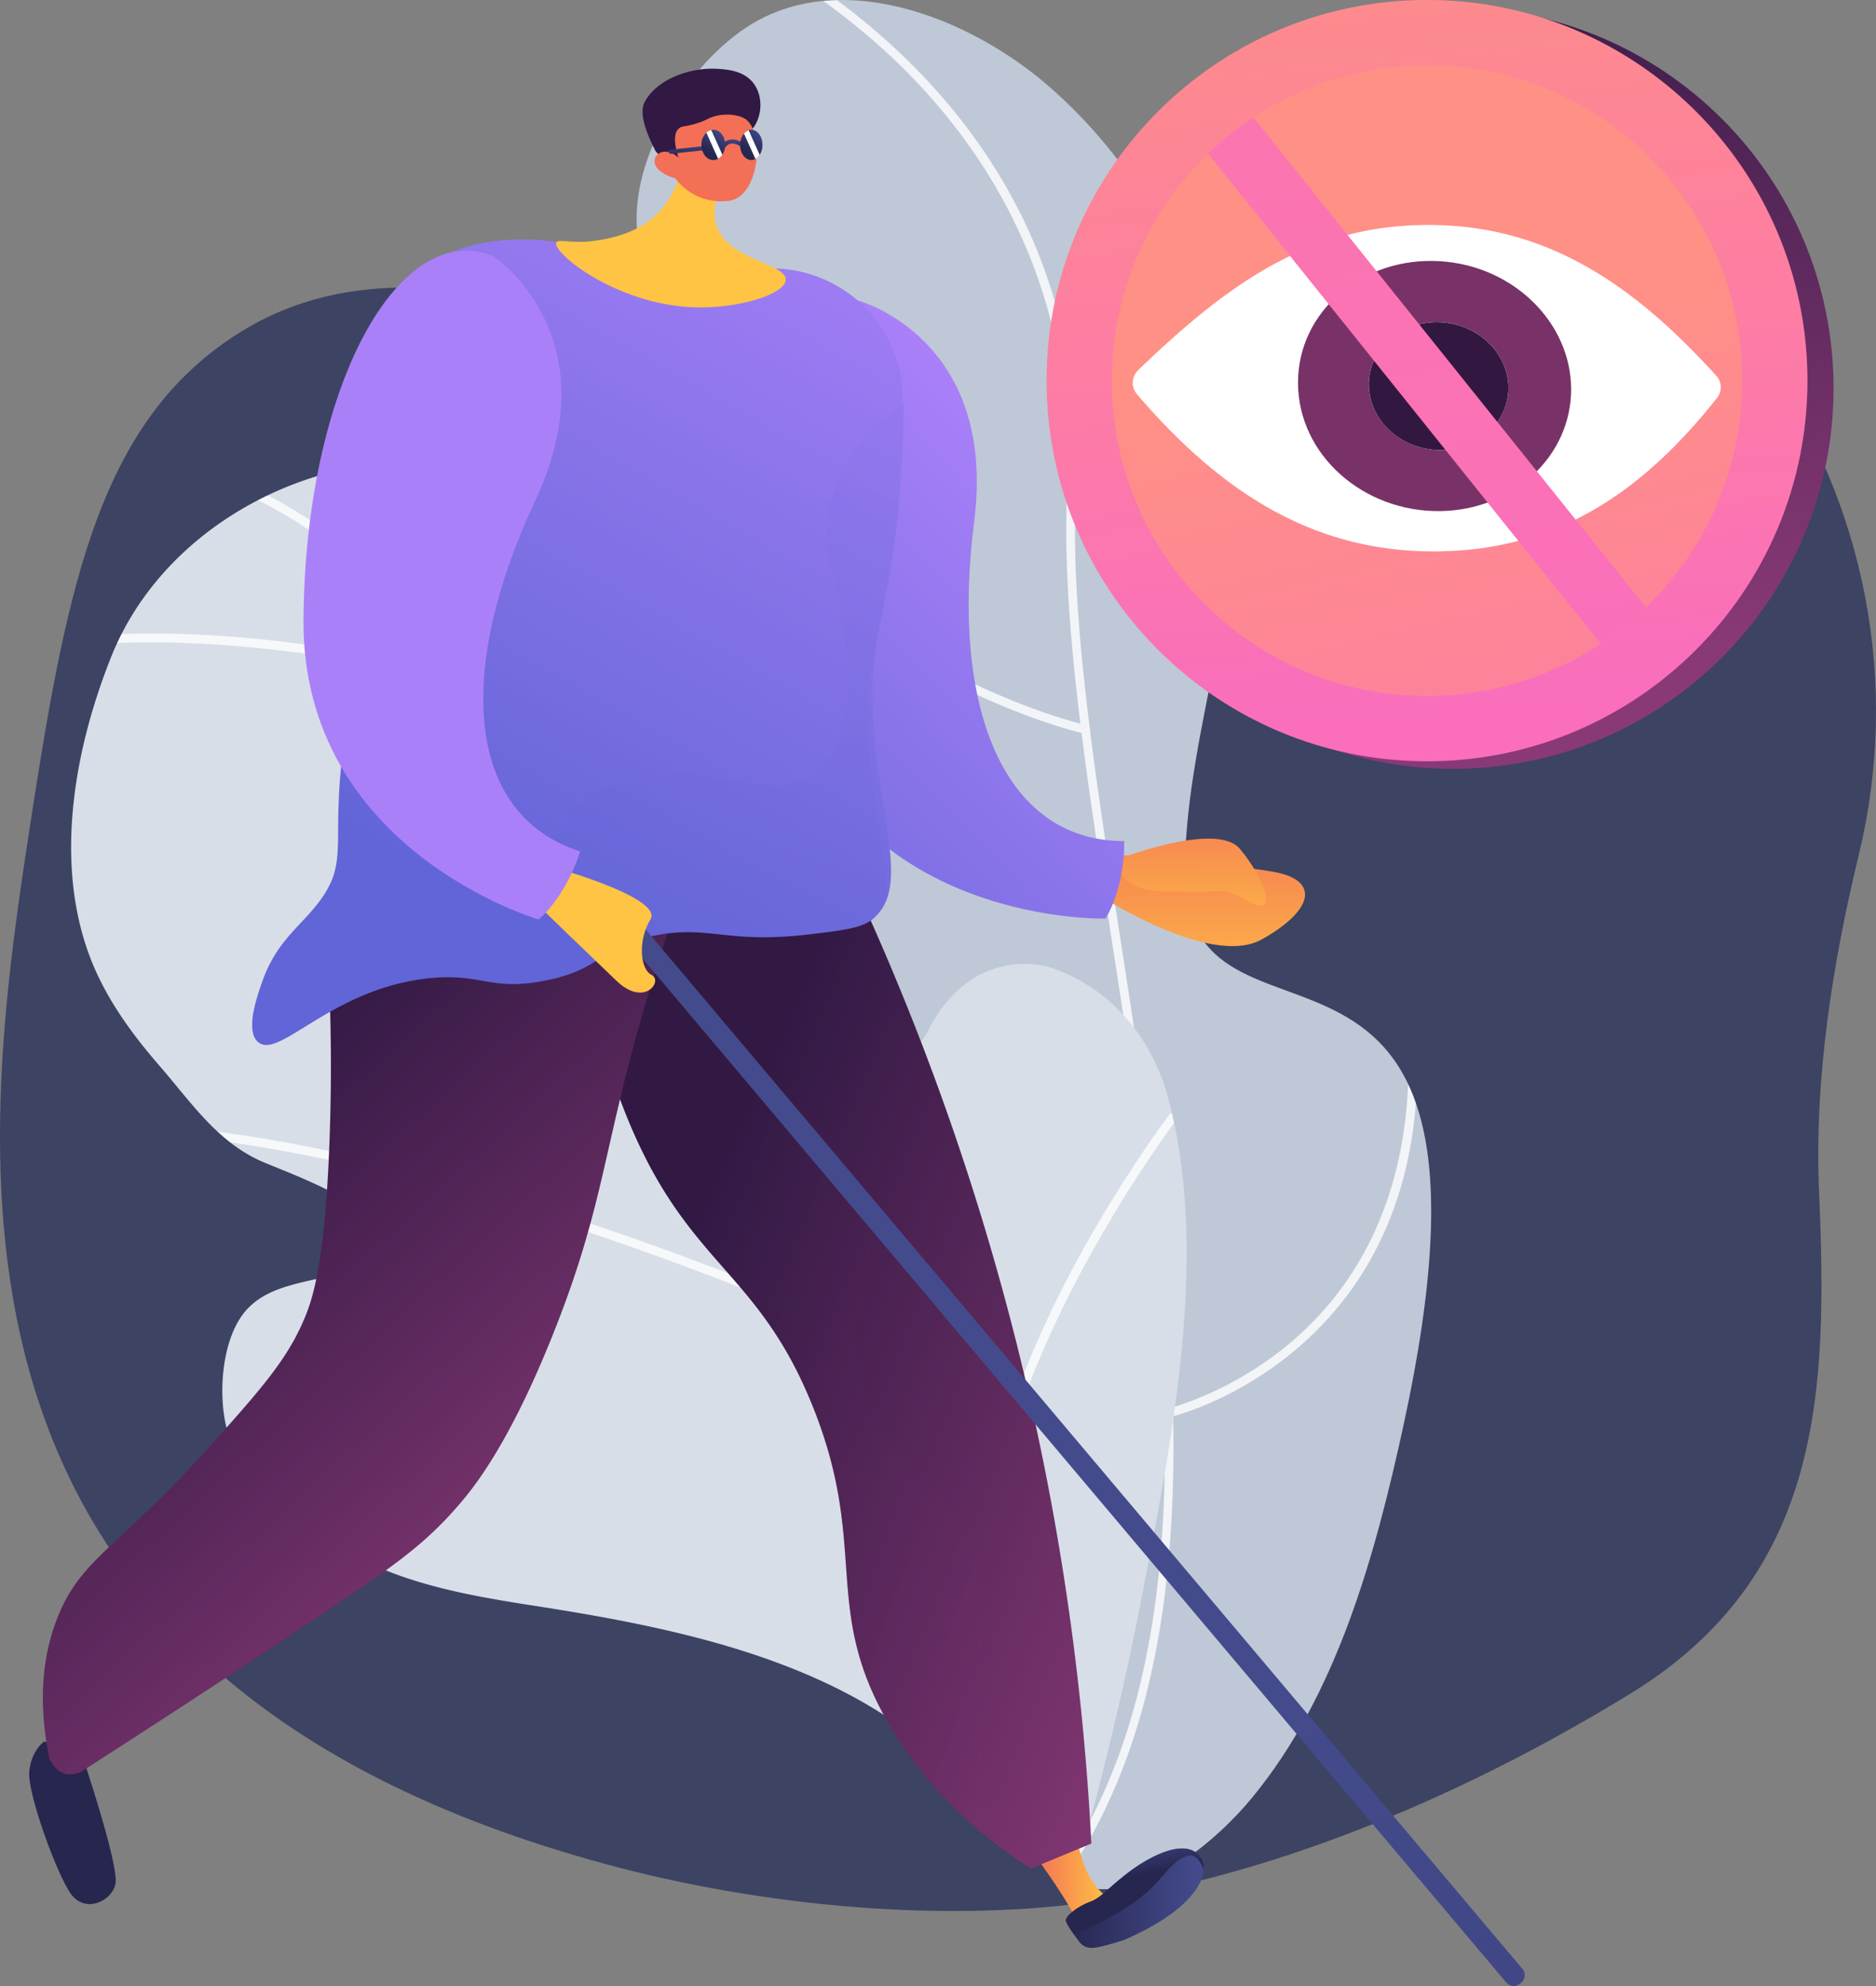 <svg xmlns="http://www.w3.org/2000/svg" xmlns:xlink="http://www.w3.org/1999/xlink" width="2800.754" height="2963.201" viewBox="0 0 2800.754 2963.201">
  <rect x="0" y="0" width="2800.754" height="2963.201" fill="#808080" stroke="none"/>
  <defs>
    <clipPath id="clip-path">
      <path id="Path_55" data-name="Path 55" d="M1938.822,1768.015c14.074,2.815,27.543,5.8,39.844,8.444,38.14,8.022,120.092,40.814,153.49,5.63,55.057-58.055-55.156-178.992-80.559-230.671-31.413-63.91-71.172-135.6-70.806-208.969.563-111.578,92.607-252.415,192.222-299.774,137.389-65.233,311.033,8.684,417.995,99.46,154.911,131.492,251.922,330.863,278.17,530.825,28.274,215.514-66.7,424.877-69.863,639.8-4.968,337.774,515.865-35.705,326.134,833.076-41.884,191.8-98.672,400.388-226.083,554.667-52.833,63.98-153.8,149.83-243.281,134.349-126.876-21.969-101.191-202.045-131.6-289.838-35.551-102.641-107.848-188.59-191.293-256.145-106.131-85.935-231.319-166.072-261.437-309.541-19.548-93.127,35.058-180.765,99.559-244.407,35.551-35.072,107.117-71.777,103.387-129.621-3.1-48.006-65.429-89.9-97.194-118.544-97.659-88.074-191.743-181.75-276.088-282.73-75.7-90.635-205.3-229.742-179.1-360.545C1743.406,1738.15,1853.182,1750.774,1938.822,1768.015Z" transform="translate(-1718.87 -1017.854)" fill="#bfc8d6"/>
    </clipPath>
    <clipPath id="clip-path-2">
      <path id="Path_62" data-name="Path 62" d="M2038.142,1799.468c62.488-156.122,217.47-262.478,384.02-286.7,101.332-14.749,222.677-10.119,321.279,18.493,138.67,40.237,245.2,145.37,324.361,262.323,93.014,137.432,85.851,294.144,106.961,453.053,4.138,31.145,35.1,203.536,83.332,109.776,67.259-130.662,180.962-93.746,180.99-93.732,88.961,28.894,151.562,103.485,175.924,191.334,65.092,234.668,5.024,523.549-40.012,756.992-21.2,109.776-47.162,218.511-75.732,326.514a70.538,70.538,0,0,1-126.5,21.716c-16.171-23.756-33.426-45.824-49.512-65.331-154.6-187.746-423.089-242.662-650.833-278.044-132.984-20.646-242.141-41.321-350.637-125.933-45.036-35.185-93.62-77.589-110.03-134.561-14.848-51.525-9.458-136.376,26.164-178.837,44.361-52.876,128.48-39.941,183.453-76.435,88.792-58.956-118.6-129.747-159.908-148.24-65.852-29.555-105.1-88.961-151.041-141.823-35.086-40.392-67.555-83.712-90.847-132.013C1948.154,2130.542,1979.3,1946.455,2038.142,1799.468Z" transform="translate(-1978.292 -1504.587)" fill="#d8dee8"/>
    </clipPath>
    <linearGradient id="linear-gradient" x1="0.517" y1="1.427" x2="0.485" y2="-0.473" gradientUnits="objectBoundingBox">
      <stop offset="0" stop-color="#ffc444"/>
      <stop offset="1" stop-color="#f36f56"/>
    </linearGradient>
    <linearGradient id="linear-gradient-2" x1="0.514" y1="1.444" x2="0.483" y2="-0.414" xlink:href="#linear-gradient"/>
    <linearGradient id="linear-gradient-3" x1="0.707" y1="0.214" x2="0.037" y2="1.337" gradientUnits="objectBoundingBox">
      <stop offset="0" stop-color="#aa80f9"/>
      <stop offset="1" stop-color="#6165d7"/>
    </linearGradient>
    <linearGradient id="linear-gradient-4" x1="1" y1="0.5" x2="0" y2="0.5" xlink:href="#linear-gradient"/>
    <linearGradient id="linear-gradient-5" x1="1" y1="0.5" x2="0" y2="0.5" gradientUnits="objectBoundingBox">
      <stop offset="0" stop-color="#444b8c"/>
      <stop offset="1" stop-color="#26264f"/>
    </linearGradient>
    <linearGradient id="linear-gradient-6" x1="0.36" y1="-0.006" x2="0.471" y2="0.402" xlink:href="#linear-gradient-5"/>
    <linearGradient id="linear-gradient-7" x1="0.336" y1="0.259" x2="1.162" y2="0.958" gradientUnits="objectBoundingBox">
      <stop offset="0" stop-color="#311944"/>
      <stop offset="1" stop-color="#893976"/>
    </linearGradient>
    <linearGradient id="linear-gradient-8" x1="0.294" y1="0.268" x2="1.301" y2="1.006" xlink:href="#linear-gradient-7"/>
    <linearGradient id="linear-gradient-9" x1="4.859" y1="-1.876" x2="4.122" y2="-1.876" xlink:href="#linear-gradient-5"/>
    <linearGradient id="linear-gradient-10" x1="0.96" y1="-0.154" x2="1.373" y2="0.486" xlink:href="#linear-gradient-7"/>
    <linearGradient id="linear-gradient-11" x1="0.856" y1="-0.152" x2="0.415" y2="0.846" xlink:href="#linear-gradient-3"/>
    <linearGradient id="linear-gradient-12" x1="-4.058" y1="-14.619" x2="-4.107" y2="-16.385" xlink:href="#linear-gradient"/>
    <linearGradient id="linear-gradient-13" x1="36.475" y1="-14.508" x2="37.118" y2="-16.083" gradientUnits="objectBoundingBox">
      <stop offset="0" stop-color="#311944"/>
      <stop offset="1" stop-color="#6b3976"/>
    </linearGradient>
    <linearGradient id="linear-gradient-14" x1="-10.057" y1="-20.735" x2="-10.024" y2="-17.583" xlink:href="#linear-gradient"/>
    <linearGradient id="linear-gradient-15" x1="1.003" y1="-0.608" x2="0.509" y2="0.799" xlink:href="#linear-gradient-3"/>
    <linearGradient id="linear-gradient-16" x1="0.587" y1="-0.012" x2="0.415" y2="1.252" xlink:href="#linear-gradient-5"/>
    <linearGradient id="linear-gradient-17" x1="0.596" y1="-0.651" x2="0.422" y2="1.61" xlink:href="#linear-gradient-5"/>
    <linearGradient id="linear-gradient-18" x1="0.795" y1="-0.106" x2="0.378" y2="0.754" xlink:href="#linear-gradient-5"/>
    <linearGradient id="linear-gradient-19" x1="0.778" y1="-0.109" x2="0.384" y2="0.755" xlink:href="#linear-gradient-5"/>
    <linearGradient id="linear-gradient-20" x1="1.982" y1="0.657" x2="2.12" y2="3.072" xlink:href="#linear-gradient-5"/>
    <linearGradient id="linear-gradient-21" x1="0.515" y1="0.834" x2="0.607" y2="2.759" xlink:href="#linear-gradient"/>
    <linearGradient id="linear-gradient-22" x1="-1.485" y1="1.077" x2="-2.381" y2="2.115" xlink:href="#linear-gradient-3"/>
    <linearGradient id="linear-gradient-23" x1="0.44" y1="-0.156" x2="0.535" y2="0.877" xlink:href="#linear-gradient-7"/>
    <linearGradient id="linear-gradient-24" x1="0.48" y1="0.415" x2="0.794" y2="1.758" gradientUnits="objectBoundingBox">
      <stop offset="0" stop-color="#ff9085"/>
      <stop offset="1" stop-color="#fb6fbb"/>
    </linearGradient>
    <linearGradient id="linear-gradient-25" x1="4.725" y1="0.431" x2="3.482" y2="-0.694" xlink:href="#linear-gradient-24"/>
    <linearGradient id="linear-gradient-26" x1="0.44" y1="-0.156" x2="0.535" y2="0.877" xlink:href="#linear-gradient-24"/>
    <linearGradient id="linear-gradient-27" x1="0.438" y1="-0.174" x2="0.541" y2="0.947" xlink:href="#linear-gradient-24"/>
  </defs>
  <g id="Wavy_Ppl-06_Single-10_Converted_" data-name="Wavy_Ppl-06_Single-10 [Converted]" transform="translate(71 96.902)">
    <g id="Illustration" transform="translate(-71 15)">
      <path id="Path_48" data-name="Path 48" d="M495.81,1603.55c55.21-361.38,99.54-611.14,298.91-748C1131,624.72,1506.59,999.46,1983,748c234.54-123.81,243.34-267.35,442-286.4,351.39-33.71,639.2,385.7,664.14,421.67,151.55,218.54,202.18,485,140.74,739.07-39.9,165-66.87,335.79-59.47,505.35,12.88,295.09,5.47,570.55-280.92,746.54-255.7,157.14-577.52,295.73-884.54,320-208.64,16.5-442.63-10.2-643.72-64.52C336.4,2852.87,419.9,2100.44,495.81,1603.55Z" transform="translate(-454.623 -459.674)" fill="#3d4362"/>
      <g id="Group_18" data-name="Group 18" transform="translate(43.571 -111.902)">
        <path id="Path_49" data-name="Path 49" d="M1938.822,1768.015c14.074,2.815,27.543,5.8,39.844,8.444,38.14,8.022,120.092,40.814,153.49,5.63,55.057-58.055-55.156-178.992-80.559-230.671-31.413-63.91-71.172-135.6-70.806-208.969.563-111.578,92.607-252.415,192.222-299.774,137.389-65.233,311.033,8.684,417.995,99.46,154.911,131.492,251.922,330.863,278.17,530.825,28.274,215.514-66.7,424.877-69.863,639.8-4.968,337.774,515.865-35.705,326.134,833.076-41.884,191.8-98.672,400.388-226.083,554.667-52.833,63.98-153.8,149.83-243.281,134.349-126.876-21.969-101.191-202.045-131.6-289.838-35.551-102.641-107.848-188.59-191.293-256.145-106.131-85.935-231.319-166.072-261.437-309.541-19.548-93.127,35.058-180.765,99.559-244.407,35.551-35.072,107.117-71.777,103.387-129.621-3.1-48.006-65.429-89.9-97.194-118.544-97.659-88.074-191.743-181.75-276.088-282.73-75.7-90.635-205.3-229.742-179.1-360.545C1743.406,1738.15,1853.182,1750.774,1938.822,1768.015Z" transform="translate(-1073.978 -1017.854)" fill="#bfc8d6"/>
        <g id="Group_7" data-name="Group 7" transform="translate(644.892)" clip-path="url(#clip-path)">
          <g id="Group_6" data-name="Group 6" transform="translate(237.011 -135.668)" opacity="0.8">
            <path id="Path_50" data-name="Path 50" d="M2340.659,4075.673a6.551,6.551,0,0,0,3.9-.788c235.23-131.648,364.119-358.082,394.069-692.267,26.079-291.33-24.277-616.141-72.973-930.284-38.337-247.363-74.592-481-65.584-664.456,7.206-146.988-19.859-284.025-80.4-407.312-48.428-98.517-118.221-188.59-207.52-267.531C2160.3,978.77,2002.35,922.333,2000.774,921.77a6.53,6.53,0,0,0-4.335,12.315c1.563.535,157.459,56.3,307.416,189.026,138.037,122.161,299.225,336.549,283.195,664.119-9.049,184.79,27.261,419.064,65.711,667.1,95.829,618.125,204.438,1318.724-314.523,1609.139a6.516,6.516,0,0,0,2.477,12.174Z" transform="translate(-1919.317 -921.457)" fill="#fff"/>
            <path id="Path_51" data-name="Path 51" d="M1933.766,1606.5a6.166,6.166,0,0,0,2.026-.084c1.8-.38,44.825-9.627,96.2-58.59,46.838-44.642,109.861-132.534,144.088-297.635a6.53,6.53,0,0,0-12.779-2.646c-33.383,161.1-94.295,246.673-139.5,290.063-48.78,46.838-90.228,55.943-90.636,56.028a6.516,6.516,0,0,0,.605,12.864Z" transform="translate(-1259.235 -790.631)" fill="#fff"/>
            <path id="Path_52" data-name="Path 52" d="M2775.294,1961.413a6.516,6.516,0,0,0,2.083-12.849c-1.1-.239-110.987-24.489-249.615-104.907a1144.126,1144.126,0,0,1-434.531-451.209,6.52,6.52,0,0,0-11.5,6.15,1156.987,1156.987,0,0,0,439.936,456.6c140.345,81.319,251.923,105.878,252.964,106.117a5.83,5.83,0,0,0,.661.1Z" transform="translate(-2080.961 -730.985)" fill="#fff"/>
            <path id="Path_53" data-name="Path 53" d="M1739.393,2721.2a6.472,6.472,0,0,0,2.2-.127c4.7-1.1,116.025-27.895,216.443-126.342,59-57.829,101.613-128.438,126.665-209.842,31.258-101.445,35.185-219.975,11.554-352.3a6.53,6.53,0,0,0-12.849,2.28c52.453,294.144-43.967,461.539-134.1,550.12-97.786,96.11-209.589,123.118-210.7,123.371a6.517,6.517,0,0,0,.76,12.836Z" transform="translate(-920.914 -470.883)" fill="#fff"/>
            <path id="Path_54" data-name="Path 54" d="M2629.006,2464.208a6.516,6.516,0,0,0,2.266-12.807c-5.109-1.267-511.98-128.073-616.563-336.69a6.518,6.518,0,1,0-11.653,5.841c45.163,90.073,164.242,175.347,353.944,253.33,140.64,57.816,269.867,89.848,271.161,90.171A5.919,5.919,0,0,0,2629.006,2464.208Z" transform="translate(-1824.052 -436.804)" fill="#fff"/>
          </g>
        </g>
        <path id="Path_56" data-name="Path 56" d="M2038.142,1799.468c62.488-156.122,217.47-262.478,384.02-286.7,101.332-14.749,222.677-10.119,321.279,18.493,138.67,40.237,245.2,145.37,324.361,262.323,93.014,137.432,85.851,294.144,106.961,453.053,4.138,31.145,35.1,203.536,83.332,109.776,67.259-130.662,180.962-93.746,180.99-93.732,88.961,28.894,151.562,103.485,175.924,191.334,65.092,234.668,5.024,523.549-40.012,756.992-21.2,109.776-47.162,218.511-75.732,326.514a70.538,70.538,0,0,1-126.5,21.716c-16.171-23.756-33.426-45.824-49.512-65.331-154.6-187.746-423.089-242.662-650.833-278.044-132.984-20.646-242.141-41.321-350.637-125.933-45.036-35.185-93.62-77.589-110.03-134.561-14.848-51.525-9.458-136.376,26.164-178.837,44.361-52.876,128.48-39.941,183.453-76.435,88.792-58.956-118.6-129.747-159.908-148.24-65.852-29.555-105.1-88.961-151.041-141.823-35.086-40.392-67.555-83.712-90.847-132.013C1948.154,2130.542,1979.3,1946.455,2038.142,1799.468Z" transform="translate(-1915.668 -819.565)" fill="#d8dee8"/>
        <g id="Group_9" data-name="Group 9" transform="translate(62.624 685.022)" clip-path="url(#clip-path-2)">
          <g id="Group_8" data-name="Group 8" transform="translate(-197.046 19.099)" opacity="0.8">
            <path id="Path_57" data-name="Path 57" d="M3398.067,3649.948a6.312,6.312,0,0,0,2.814-.31,6.53,6.53,0,0,0,4.054-8.289c-1.633-4.757-166.072-481.693-410.761-978.952-143.793-292.188-286.784-534.175-425.031-719.176-173.32-232.022-339.828-374.929-494.922-424.75a6.518,6.518,0,1,0-3.983,12.413c152.435,48.977,316.832,190.293,488.491,420.092,137.741,184.368,280.31,425.707,423.751,717.177,244.351,496.513,408.495,972.675,410.127,977.432a6.516,6.516,0,0,0,5.46,4.364Z" transform="translate(-1665.917 -1518.157)" fill="#fff"/>
            <path id="Path_58" data-name="Path 58" d="M2464.63,2263.066a8.516,8.516,0,0,0,1.041,0,6.516,6.516,0,0,0,6.207-6.826c-.31-6.221-28.823-623.093,77.336-714.954a6.53,6.53,0,1,0-8.543-9.851c-110.9,95.956-83.036,699.768-81.825,725.425A6.53,6.53,0,0,0,2464.63,2263.066Z" transform="translate(-1360.077 -1513.5)" fill="#fff"/>
            <path id="Path_59" data-name="Path 59" d="M2728.7,1758.744a6.5,6.5,0,0,0,3.533-.605c271.837-130.887,791.628,10.626,796.85,12.061a6.522,6.522,0,0,0,3.49-12.568c-1.323-.366-133.449-36.592-297.747-56.042-152-18-363.641-24.8-508.237,44.783a6.53,6.53,0,0,0,2.111,12.371Z" transform="translate(-2722.895 -1448.355)" fill="#fff"/>
            <path id="Path_60" data-name="Path 60" d="M1997.04,2935.582a6.6,6.6,0,0,0,1.492,0,6.53,6.53,0,0,0,5.714-7.248c-36.254-307.557,272.274-716.038,275.384-720.133a6.516,6.516,0,0,0-10.358-7.909c-.788,1.027-79.616,104.851-152.814,245.716-67.751,130.38-144.468,320.139-125.173,483.86A6.529,6.529,0,0,0,1997.04,2935.582Z" transform="translate(-432.594 -1241.307)" fill="#fff"/>
            <path id="Path_61" data-name="Path 61" d="M3654.8,2534.264a6.516,6.516,0,0,0,3.42-12.413c-2.238-1.028-227.209-103.373-503.845-190.082-255.737-80.221-609.245-162.962-841.112-102.162a6.546,6.546,0,0,0,3.308,12.667c228.87-60.011,579.844,22.349,833.892,101.993,275.848,86.47,500.031,188.477,502.27,189.49a6.092,6.092,0,0,0,2.069.507Z" transform="translate(-2264.214 -1236.873)" fill="#fff"/>
          </g>
        </g>
        <path id="Path_69" data-name="Path 69" d="M1852.7,1982.627s169.408,111.62,246.9,68.286,86.667-87.891,19.7-100.417-258.707-27.866-258.707-27.866Z" transform="translate(-259.416 -649.258)" fill="url(#linear-gradient)"/>
        <path id="Path_71" data-name="Path 71" d="M1894.041,1938.695s149.268-58.66,184.734-16.635,60.405,104.836,13.131,78.687-41.828-11.709-85.851-14.341S1904.991,1994.723,1894.041,1938.695Z" transform="translate(-271.374 -655.668)" fill="url(#linear-gradient-2)"/>
        <path id="Path_72" data-name="Path 72" d="M2199.954,1336.647s207.675,56.3,172.658,329.765,42.025,476.641,224.127,476.641c0,73.536-28.021,115.56-28.021,115.56s-368,10.513-471.166-318.675S2048.294,1328.765,2199.954,1336.647Z" transform="translate(-961.814 -888.047)" fill="url(#linear-gradient-3)"/>
        <path id="Path_73" data-name="Path 73" d="M2059.57,2989.277c2.308,1.52,44.432,58.519,63.488,95.773l52.4-28.148s-29.555-10.513-44.389-67.625S2059.57,2989.277,2059.57,2989.277Z" transform="translate(-561.865 -225.059)" fill="url(#linear-gradient-4)"/>
        <path id="Path_74" data-name="Path 74" d="M2047.839,3113.611s-32.848,11.1-46.514,12.1l-1.407.1a22.686,22.686,0,0,1-19.858-9.049c-8.078-10.837-19.7-27.233-19.971-31.821-.338-7.037,18.634-21.42,35.522-27.655s20.843-14.6,52.228-39.689,84.274-54.748,109.058-31.863S2158.741,3065.66,2047.839,3113.611Z" transform="translate(-412.337 -219.504)" fill="url(#linear-gradient-5)"/>
        <path id="Path_75" data-name="Path 75" d="M2138.713,2989.451c-27.219,10.836-35.424,41.462-82.656,72.551-26.74,17.634-59.856,33.777-83.43,44.543-6.362-8.993-12.357-18.3-12.526-21.561-.338-7.037,18.634-21.421,35.522-27.655s20.871-14.637,52.256-39.73,84.275-54.748,109.058-31.863c6.319,5.826,9.514,13.877,8.966,23.419C2160.949,2995.995,2152.575,2983.891,2138.713,2989.451Z" transform="translate(-412.378 -219.504)" fill="url(#linear-gradient-6)"/>
        <path id="Path_76" data-name="Path 76" d="M2441.95,1887.5a3871.744,3871.744,0,0,1,399.825,1526.764l-90.2,37.253c-59.11-37.648-145.749-103.95-209.7-211.531-104.752-176.36-30.808-265.786-115.955-477.893-82.543-205.62-187.183-209.054-277.763-432.645-54.057-133.378-66.415-254.484-68.807-333.439Z" transform="translate(-1256.024 -663.57)" fill="url(#linear-gradient-7)"/>
        <path id="Path_77" data-name="Path 77" d="M2374.022,1922.63c-32.581,84.274-29.978,147.621-17.424,194.037,41.828,154.489,206.886,171.251,246.124,344.022,26.36,115.94-40.406,141.583-5.306,261.985,37.268,127.777,119.234,122.175,164.088,254.062,35.185,103.668-2.322,145.623,13.229,291.1a778.62,778.62,0,0,0,27.359,137.009c-52.735-39.618-114.378-97.461-162.919-179.175-104.752-176.36-30.807-265.785-115.955-477.893-82.543-205.619-187.183-209.054-277.762-432.646-54.058-133.378-66.415-254.484-68.807-333.438Z" transform="translate(-1353.282 -649.258)" opacity="0.3" fill="url(#linear-gradient-8)"/>
        <path id="Path_78" data-name="Path 78" d="M3136.909,2864s-19.83,13.117-22.518,45.642,41.926,154.883,62.727,182.693,59.477,11.189,65.852-15.087-48.555-189.167-48.555-189.167Z" transform="translate(-3114.274 -265.755)" fill="url(#linear-gradient-9)"/>
        <path id="Path_79" data-name="Path 79" d="M3486.431,1849.8a2801.9,2801.9,0,0,0-130.521,366.54c-51.834,186.085-54.1,270.556-124.652,448.62-65.345,164.889-118.221,230.91-140.162,256.609-52.819,62-100.5,95.28-224.028,177.415q-161.85,107.666-343.4,224.338c-22.7,7.952-34.791.127-46.021-19.521-20.9-101.177-4.687-169.59,12.118-211.727,35.846-89.918,91.48-103.063,230.488-258.706,74.141-83.036,111.747-125.708,137.3-185.536,12.287-28.795,31.188-81.361,38.1-265.082,2.815-75.281,3.814-176.43-3.406-296.8Z" transform="translate(-2447.324 -678.928)" fill="url(#linear-gradient-10)"/>
        <path id="Path_80" data-name="Path 80" d="M2287.8,2469.155c31.568,27.163,109.889-80.587,256.032-95.238,77.955-7.825,89.876,19.337,170.716,3.94,88.2-16.8,82.051-50.736,164.665-67.442,81.9-16.607,106.792,12.977,232.219-2,52.735-6.305,79.11-9.458,95.6-24.108a70.572,70.572,0,0,0,20.224-30.682c18.015-52.847-12.765-137.924-20.59-258.818-7.515-116.138,13.863-146.087,30.47-262.9.253-1.9.521-3.786.788-5.728,3.885-28.838,6.629-62.882,9.458-104.541,2-29.555,3.434-64.135,3.434-103.373v-2.477c0-52.791-18.563-103.64-55.437-141.344a196.711,196.711,0,0,0-139.656-59.42,937.674,937.674,0,0,1-103.315-6.4c-63.192-7.459-110.987-3.687-163.046-20.224-84.443-26.839-196.12-24.953-263.182,32.933s-90.326,146.369-76.2,233.922a.424.424,0,0,1,0,.254c10.922,67.442,27.585,90.073,29.049,165.523,2.52,127.073-42.911,146.368-64.29,311.5-17.55,135.954,7.727,165.579-31.99,222.156-28.472,40.6-66.246,60.715-88.666,124.23-3.786,10.654-10.4,29.358-13.455,47.373C2277.672,2443.836,2278.094,2460.795,2287.8,2469.155Z" transform="translate(-1946.088 -914.432)" fill="url(#linear-gradient-11)"/>
        <path id="Path_81" data-name="Path 81" d="M2592.543,1160.59c2.562,24.01,1.21,75.281-33.327,113.337-30.23,33.313-72.973,40.7-90.073,43.826-41.419,7.558-62.628-2.955-65.373,3.842-6.066,15.045,87.92,91.565,203.368,96.5,67.851,2.9,138.206-19.127,139.261-40.927,1.168-24.446-85.851-28.669-103.387-80.9-11.259-33.383,10.978-71.622,34.073-100.938C2660.112,1172.116,2609.516,1183.868,2592.543,1160.59Z" transform="translate(-1616.853 -959.705)" fill="url(#linear-gradient-12)"/>
        <path id="Path_82" data-name="Path 82" d="M2594.629,1180.364c15.045-18.859,16.339-50.765-.479-70.2-14.482-16.748-37.592-18.3-51.44-19.225-40.167-2.7-91.213,14.89-109.368,49.934-10.78,20.787,11.372,62.136,14.834,69.6,3.913,8.444,11.174,11.076,17.831,17.283,9.233,8.627,23.687,22.335,47.247,45.276a153.557,153.557,0,0,1,9.471-25.713,144.573,144.573,0,0,1,19.492-30.526C2563.469,1192.228,2580.344,1198.266,2594.629,1180.364Z" transform="translate(-1514.666 -988.191)" fill="url(#linear-gradient-13)"/>
        <path id="Path_83" data-name="Path 83" d="M2465.346,1234.556s25.966,39.1,78.687,33.623c47.119-4.9,55.2-103.021,25.432-122.443-9.937-6.516-29.992-8.571-46.444-3.645-9.683,2.9-13,6.756-28.936,11.259-14.707,4.124-18.831,2.815-23.292,6.418-5.63,4.546-9.852,15.3-.915,43.629-8.909-8.064-19.7-10.851-27.4-7.164a16.893,16.893,0,0,0-6.376,5.939C2429.388,1213.445,2440.267,1227.265,2465.346,1234.556Z" transform="translate(-1500.55 -968.354)" fill="url(#linear-gradient-14)"/>
        <path id="Path_84" data-name="Path 84" d="M2286.468,2397.971c31.568,27.163,109.889-80.587,256.032-95.238,77.955-7.825,89.876,19.337,170.717,3.941,88.2-16.8,82.051-50.737,164.665-67.442,81.9-16.607,106.793,12.976,232.219-2,52.735-6.305,79.11-9.458,95.6-24.109a70.569,70.569,0,0,0,20.224-30.681c.155-53.692-21.533-128.073-28.148-224.83-8.669-127.538,18.395-153.589,36.451-296.678.535,0,1-.169,1.534-.211.253-1.9.521-3.786.788-5.728,3.941-28.838,7.614-62.882,10.443-104.541,2-29.682,3.729-64.5,4.419-104.006l-1.055.633a237.258,237.258,0,0,0-56.155,45.332c-63.4,69.807-60.673,150.858-59.673,167.93,58.843,219,28.415,302.786-17.016,335.887-79.419,57.7-198.878-43.629-318.323,24.362-104.231,59.308-94.816,183.073-184.706,197.667-64.655,10.57-89.707-50.159-156.319-37.873-74.437,13.722-84.317,97.11-159.162,159.795a228.632,228.632,0,0,1-19.816,14.919C2276.334,2372.653,2276.757,2389.612,2286.468,2397.971Z" transform="translate(-1944.75 -843.249)" opacity="0.3" fill="url(#linear-gradient-15)"/>
        <path id="Path_96" data-name="Path 96" d="M2452.661,1178.65c2.927-4.067,6.39-6.361,10.273-6.8,7.558-.8,14.849,5.32,14.919,5.39l4.081-4.645c-.38-.338-9.359-8.078-19.7-6.882-5.629.633-10.6,3.786-14.581,9.331Z" transform="translate(-1414.524 -957.668)" fill="url(#linear-gradient-16)"/>
        <path id="Path_98" data-name="Path 98" d="M2492.661,1178.086l49.878-5.306.647,6.15-48.949,5.193a3.489,3.489,0,0,1-2.6-.774,3.619,3.619,0,0,1-1.309-2.378,2.618,2.618,0,0,1,2.336-2.885Z" transform="translate(-1535.816 -954.739)" fill="url(#linear-gradient-17)"/>
        <path id="Path_99" data-name="Path 99" d="M2428.244,1178.1c0,12.484,7.487,22.518,16.635,22.518a12.666,12.666,0,0,0,6.178-1.619,17.855,17.855,0,0,0,6.362-6.178,27.428,27.428,0,0,0,4.081-14.763c0-12.554-7.417-22.617-16.621-22.617a12.67,12.67,0,0,0-4.025.676,15.484,15.484,0,0,0-6.924,4.94,26.74,26.74,0,0,0-5.685,17.044Z" transform="translate(-1366.774 -961.803)" fill="url(#linear-gradient-18)"/>
        <path id="Path_100" data-name="Path 100" d="M2431.14,1160.874l17.128,38a17.86,17.86,0,0,0,6.362-6.178l-16.565-36.7A15.479,15.479,0,0,0,2431.14,1160.874Z" transform="translate(-1363.984 -961.579)" fill="#fff"/>
        <path id="Path_101" data-name="Path 101" d="M2467.76,1178.1c0,12.484,7.909,22.518,17.733,22.518a14.245,14.245,0,0,0,7.107-1.928,18.3,18.3,0,0,0,6.361-6.052,26.38,26.38,0,0,0,4.222-14.581c0-12.554-7.909-22.617-17.677-22.617a13.363,13.363,0,0,0-3.153.366,15.732,15.732,0,0,0-7.29,3.955,24.826,24.826,0,0,0-7.3,18.338Z" transform="translate(-1464.063 -961.803)" fill="url(#linear-gradient-19)"/>
        <path id="Path_102" data-name="Path 102" d="M2470.75,1159.685l17.55,38.928a18.291,18.291,0,0,0,6.361-6.052l-16.621-36.832a15.734,15.734,0,0,0-7.29,3.955Z" transform="translate(-1459.763 -961.685)" fill="#fff"/>
        <path id="Path_106" data-name="Path 106" d="M2962.893,3586.534a14.553,14.553,0,0,0,20.52,1.731l1.83-1.534a14.553,14.553,0,0,0,1.731-20.52L1647.139,1978.746a14.553,14.553,0,0,0-20.52-1.731l-1.829,1.534a14.566,14.566,0,0,0-1.745,20.52Z" transform="translate(-757.638 -628.504)" fill="url(#linear-gradient-20)"/>
        <path id="Path_107" data-name="Path 107" d="M2598.8,1942.936s146.115,42.419,127.383,72.635-15.946,74,1.661,82.754-10.415,49.034-52.439,8.754-122.57-117.306-127.819-124.315S2525.128,1916.674,2598.8,1942.936Z" transform="translate(-1798.659 -643.711)" fill="url(#linear-gradient-21)"/>
        <path id="Path_108" data-name="Path 108" d="M2903.644,1290.872s180.526,117.081,63.488,366.766-105.85,466.648,67.555,522.38c-22.518,70-62.024,101.445-62.024,101.445s-353.578-102.613-351.059-447.55S2761.708,1236.884,2903.644,1290.872Z" transform="translate(-2212.078 -909.602)" fill="url(#linear-gradient-22)"/>
      </g>
      <g id="Group_21" data-name="Group 21" transform="translate(-178 -111.902)">
        <path id="Path_63" data-name="Path 63" d="M1085.91,687.15c313.65,0,567.9,254.27,567.9,567.92S1399.56,1823,1085.91,1823,518,1568.74,518,1255.09,772.26,687.15,1085.91,687.15Zm0,1038.48c259.88,0,470.56-210.68,470.56-470.56s-210.66-470.56-470.56-470.56S615.35,995.19,615.35,1255.07,826.03,1725.63,1085.91,1725.63Z" transform="translate(1261.567 -675.87)" fill="url(#linear-gradient-23)"/>
        <ellipse id="Ellipse_1" data-name="Ellipse 1" cx="495.91" cy="495.91" rx="495.91" ry="495.91" transform="translate(1812.137 72.29)" fill="url(#linear-gradient-24)"/>
        <path id="Path_64" data-name="Path 64" d="M695.08,1227.53c-10.82,10.4-11.64,25.75-2,37,126.43,147.46,266.82,237.67,453.35,233.93l3.43-.08c177.41-4.62,301.32-93.38,408.77-228.69a25.56,25.56,0,0,0-1.31-33.51c-112.74-123.86-238.31-218.84-412.28-224.38-3.36-.1-6.73-.18-10.13-.22C957.26,1009.49,836.16,1091.79,695.08,1227.53Z" transform="translate(1182.747 -675.87)" fill="#fff"/>
        <path id="Path_65" data-name="Path 65" d="M1109.52,1156.66c-58.15-2.42-106.19,39.18-106.07,93s48.35,97.54,106.49,97.76c56.84.21,101.9-41.44,101.79-93.05S1166.37,1159,1109.52,1156.66Z" transform="translate(1218.197 -675.87)" fill="#321840"/>
        <path id="Path_66" data-name="Path 66" d="M1121.43,1065.58c-115-6.85-211.9,74.35-211.66,181.65s97.52,192.86,212.52,191.21c109.94-1.57,195.44-83,195.23-182S1231.41,1072.13,1121.43,1065.58Zm.62,281.8c-58.14-.22-106.37-44-106.49-97.76s47.92-95.38,106.07-93c56.85,2.36,102.1,46.07,102.21,97.67s-44.95,93.3-101.79,93.09Z" transform="translate(1206.087 -675.87)" fill="#783267"/>
        <rect id="Rectangle_3" data-name="Rectangle 3" width="86.47" height="1042.351" transform="translate(2668.346 947.516) rotate(141.28)" fill="url(#linear-gradient-25)"/>
        <path id="Path_67" data-name="Path 67" d="M1124.9,675.87c313.65,0,567.93,254.27,567.93,567.92s-254.27,567.91-567.92,567.91S557,1557.44,557,1243.79,811.25,675.87,1124.9,675.87Zm0,1038.48c259.89,0,470.56-210.68,470.56-470.56S1384.83,773.23,1124.9,773.23,654.34,983.91,654.34,1243.79,865.02,1714.35,1124.9,1714.35Z" transform="translate(1183.547 -675.87)" fill="url(#linear-gradient-26)"/>
        <path id="Path_68" data-name="Path 68" d="M1124.9,675.87c313.65,0,567.93,254.27,567.93,567.92s-254.27,567.91-567.92,567.91S557,1557.44,557,1243.79,811.25,675.87,1124.9,675.87Zm470.56,567.92c0-259.88-210.67-470.56-470.56-470.56a468.339,468.339,0,0,0-259.34,77.89l586.13,731.22C1540.32,1496.76,1595.46,1376.72,1595.46,1243.79ZM1124.9,1714.35a468.249,468.249,0,0,0,259.34-77.9L798.12,905.24c-88.64,85.58-143.78,205.62-143.78,338.55,0,259.88,210.68,470.56,470.56,470.56Z" transform="translate(1183.547 -675.87)" opacity="0.3" fill="url(#linear-gradient-27)"/>
      </g>
    </g>
  </g>
</svg>
